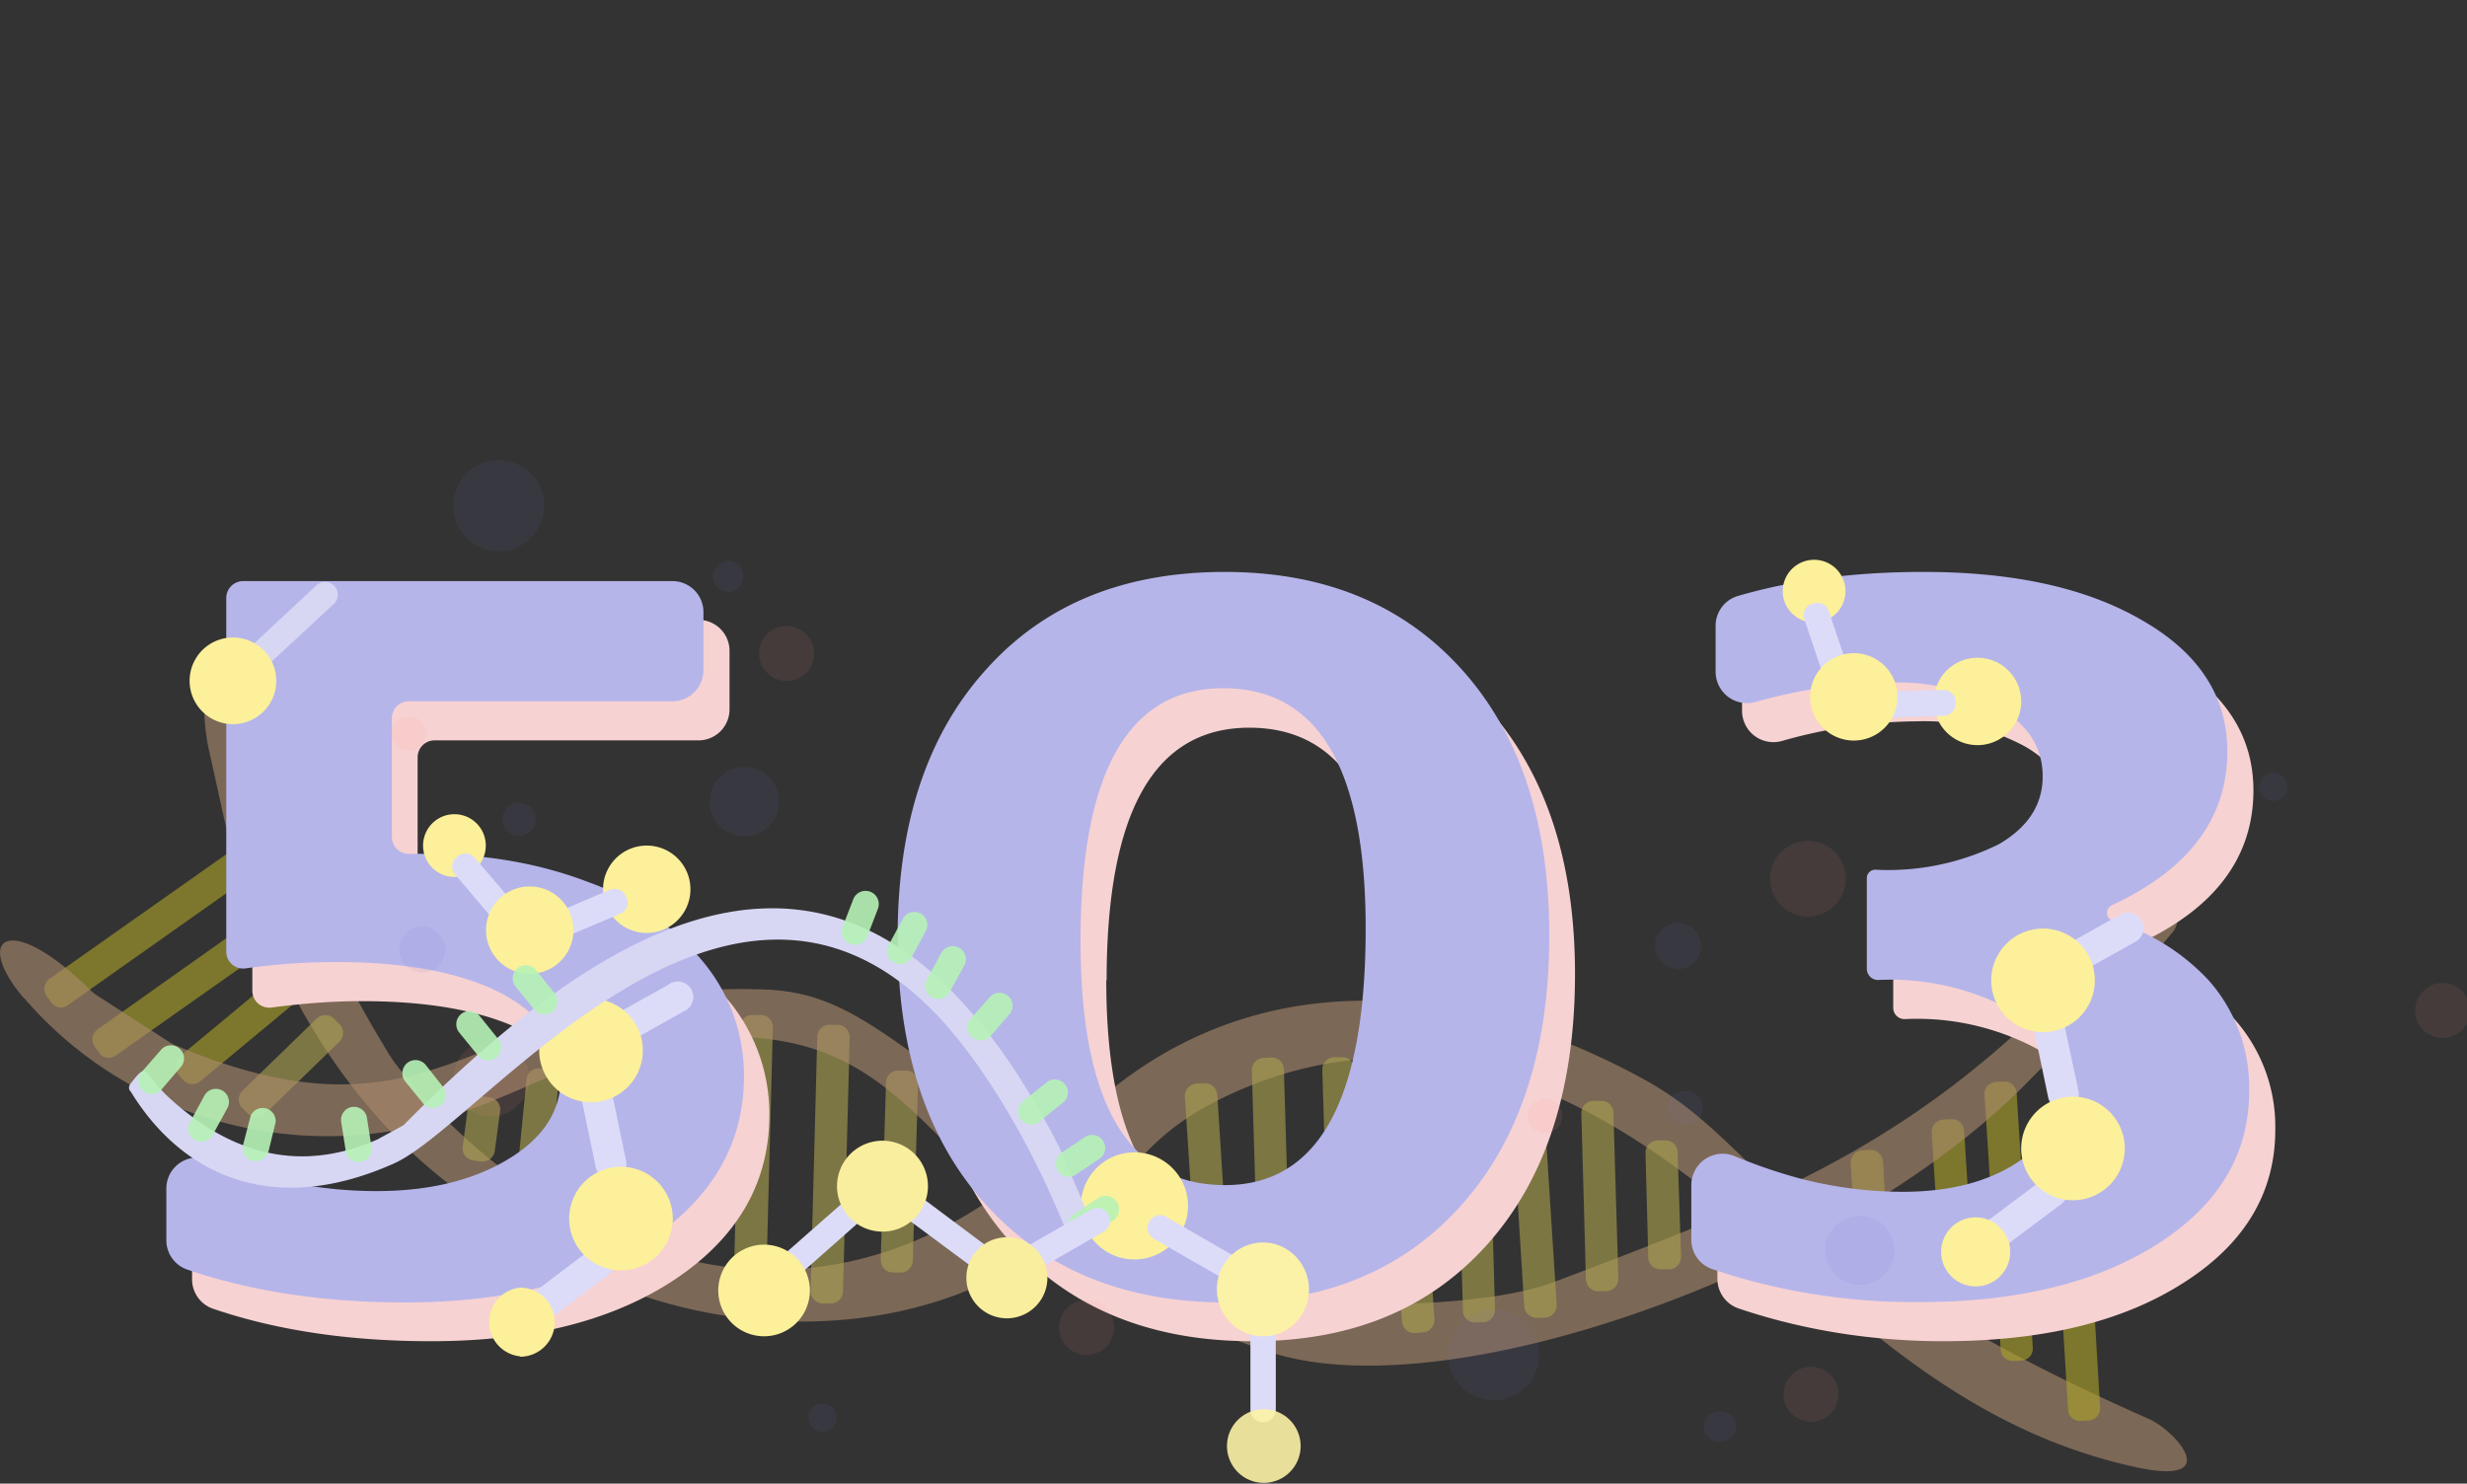 <svg width="700" height="421" viewBox="0 0 700 421" fill="none" xmlns="http://www.w3.org/2000/svg">
  <rect x="0" y="0" width="700" height="421" fill="#333333" stroke="none"/>
  <g clip-path="url(#a)">
    <g opacity=".6">
      <path opacity=".6" d="M65 238c14 43.9 36.2 84.2 78.7 109 1.5.8 3 1.8 4.3 2.9 43.2 32.6 116.6 35.3 156-2.7a46 46 0 0 1 4.4-3.6c15-11.1 16.3-23 45.1-35C407 286.5 454 311.8 494.1 346c30 25.5 61.6 59.2 111.3 70.2 26.1 5.9 12.2-10.1 4.2-13.6-106.4-47-108.6-77.5-143.3-96.4-61.3-33.5-125.1-31.1-169 20.7-1.6 2-3.5 3.8-5.6 5.5-62.1 51.4-132.4 25.9-177.8-28.4a44.3 44.3 0 0 1-3.8-5.3c-16-26.3-33.7-62.6-36.8-92.1-2.2-20.9-15-24.5-15.3-5 0 3.3.4 6.7 1 9.9l4.9 22.2 1 4.2Z" fill="#FCC695"/>
      <path opacity=".6" d="m13.2 282.6 1.3 1.8c1 1.6 3.3 2 4.8.8l52.4-37c1.6-1 2-3.2.9-4.8l-1.3-1.8a3.5 3.5 0 0 0-4.8-.8l-52.5 37a3.5 3.5 0 0 0-.8 4.8ZM26.8 296.9l1.3 1.8c1 1.6 3.2 2 4.8.8L80 266.3c1.6-1 2-3.3.8-4.8l-1.2-1.8a3.5 3.5 0 0 0-4.9-.9l-47 33.3a3.5 3.5 0 0 0-.9 4.8ZM50.5 304.7l1.4 1.7a3.5 3.5 0 0 0 5 .4l30.1-25a3.5 3.5 0 0 0 .5-4.8l-1.4-1.7a3.5 3.5 0 0 0-5-.5l-30.1 25a3.5 3.5 0 0 0-.5 4.9Z" fill="#FCEE21"/>
      <path opacity=".6" d="m68.8 314.4 1.5 1.6a3.5 3.5 0 0 0 5 0l21-20.4a3.5 3.5 0 0 0 0-5l-1.5-1.5a3.5 3.5 0 0 0-5 0l-21 20.4a3.5 3.5 0 0 0 0 5ZM134.3 329.3l2.1.3c2 .2 3.7-1.1 4-3l1.5-11.2c.3-2-1-3.7-3-4l-2.1-.3c-2-.2-3.7 1.1-4 3l-1.5 11.2c-.3 2 1 3.7 3 4ZM149.7 339.3l2.2.3c1.9.1 3.6-1.3 3.8-3.2l2.8-29.2c.2-1.9-1.2-3.6-3.1-3.8l-2.2-.2c-2-.2-3.6 1.2-3.8 3.1l-2.9 29.3c-.1 1.9 1.3 3.6 3.2 3.7ZM169.9 352h2.2c1.9 0 3.5-1.5 3.5-3.4l1.4-52.2c0-2-1.5-3.5-3.4-3.6h-2.2c-1.9 0-3.5 1.4-3.5 3.4l-1.4 52.2c0 2 1.5 3.5 3.4 3.6ZM187.9 362.7l2.2.1c2 0 3.5-1.5 3.6-3.4l1.7-66.7c0-2-1.5-3.6-3.4-3.6h-2.2c-1.9-.1-3.5 1.4-3.5 3.3l-1.8 66.8c0 1.9 1.5 3.5 3.4 3.5ZM211.6 367l2.2.1c2 0 3.5-1.4 3.6-3.4l1.9-72.2c0-1.9-1.5-3.5-3.4-3.5h-2.2c-2-.1-3.5 1.4-3.6 3.3l-1.9 72.2c0 2 1.5 3.5 3.4 3.6ZM233.4 369.9h2.2c2 0 3.5-1.4 3.6-3.4l1.9-72.1c0-2-1.5-3.6-3.4-3.6h-2.2c-2-.1-3.5 1.4-3.6 3.3l-1.9 72.2c0 2 1.5 3.5 3.4 3.6ZM253.2 361.1h2.2c1.9.1 3.5-1.4 3.6-3.3l1.5-50.4c0-2-1.5-3.6-3.4-3.6H255c-2-.1-3.5 1.4-3.6 3.3l-1.5 50.4c0 2 1.5 3.6 3.4 3.6Z" fill="#FCED65"/>
      <path opacity=".6" d="m530.6 363 2.2-.1c1.9-.1 3.4-1.8 3.2-3.7l-1.7-29.6c-.2-2-1.8-3.4-3.7-3.3l-2.2.1c-2 .1-3.4 1.8-3.3 3.7l1.8 29.6c.1 2 1.8 3.4 3.7 3.3ZM571.4 386.2l2.2-.1c1.9-.1 3.4-1.8 3.2-3.7l-4.6-72.3c-.1-1.9-1.8-3.3-3.7-3.2l-2.2.1c-2 .2-3.4 1.8-3.2 3.7l4.6 72.3c.1 1.9 1.8 3.4 3.7 3.2ZM555.3 379.2l2.2-.1c2-.2 3.4-1.8 3.3-3.7l-3.5-54.6c-.2-2-1.8-3.4-3.7-3.2l-2.2.1c-2 .1-3.4 1.8-3.3 3.7l3.5 54.6c.2 1.9 1.8 3.3 3.7 3.2ZM590.5 403.2l2.2-.1c1.9-.1 3.3-1.8 3.2-3.7l-6.8-113.9c-.1-2-1.8-3.4-3.7-3.3l-2.2.2c-2 0-3.4 1.7-3.3 3.7l6.9 113.9c0 1.9 1.7 3.4 3.7 3.2Z" fill="#FCEE21"/>
      <path opacity=".6" d="M7 283.4c30.7 35.6 81 48 123.9 32.4 32.7-12 44.7-23.6 82-21.4 57 3.4 53.1 58.3 147.5 89.3 50.6 16.7 162.6-23.4 214.5-76.2 12.7-13 29.9-28.7 41.6-43a6 6 0 0 0 .4-7v-.2a6 6 0 0 0-9.5-.9l-26.8 28.7c-42.3 41.3-80.5 56.4-140.2 78.9-20.2 7.6-78.5 9.4-96.1-2.7-87-59.6-97.7-79.5-127.4-80.5-80-3-88.8 49.1-167.4 15.7l-1-.5-21.4-13.8-1-.8c-23.7-23.5-34-15.2-19.2 2Z" fill="#FCC695"/>
      <path opacity=".7" d="M323.7 349.5h2.3c1.9 0 3.4-1.7 3.3-3.6l-.3-11.3c0-2-1.7-3.5-3.6-3.4h-2.2c-1.9.1-3.4 1.7-3.3 3.6l.3 11.4c0 1.9 1.6 3.4 3.5 3.3Z" fill="#FCEE21"/>
      <path opacity=".6" d="M360.7 374.3h2.2c2-.1 3.5-1.7 3.4-3.6l-2-67.2c0-2-1.6-3.4-3.5-3.4l-2.2.1c-2 0-3.4 1.7-3.4 3.6l2 67.1c0 2 1.6 3.4 3.5 3.4ZM401.5 378.3l2.2-.2c2-.1 3.4-1.8 3.3-3.7l-5.2-81c-.1-2-1.8-3.4-3.7-3.3l-2.2.2c-2 .1-3.4 1.8-3.3 3.7l5.2 81c.2 2 1.8 3.4 3.7 3.3ZM380.7 373.2h2.2c1.9-.1 3.4-1.7 3.4-3.7l-2-66.2c0-1.9-1.6-3.4-3.5-3.3h-2.2c-2 0-3.5 1.7-3.4 3.6l2 66.2c0 2 1.6 3.4 3.5 3.4ZM418.6 375.3l2.2-.1c2 0 3.5-1.7 3.4-3.6l-2.3-79.8c0-1.9-1.6-3.4-3.6-3.3h-2.2c-1.9 0-3.4 1.7-3.3 3.6l2.3 79.8c0 2 1.6 3.4 3.5 3.4ZM436.3 374l2.2-.1c1.9-.1 3.3-1.8 3.2-3.7l-4.1-64.2c-.1-2-1.8-3.4-3.7-3.3l-2.2.2c-1.9 0-3.3 1.7-3.2 3.7l4 64.2c.2 1.9 1.9 3.3 3.8 3.2ZM453.6 366.4h2.2c2-.1 3.4-1.7 3.4-3.6l-1.4-47c0-2-1.6-3.5-3.5-3.4H452c-1.9.1-3.4 1.7-3.3 3.6l1.3 47c0 2 1.7 3.5 3.6 3.4ZM471.4 360.2h2.2c2 0 3.4-1.7 3.4-3.6L476 327c0-2-1.6-3.4-3.5-3.4h-2.2c-2 .1-3.5 1.7-3.4 3.6l.8 29.7c0 1.9 1.7 3.4 3.6 3.3ZM343.3 366.6l2.2-.1c1.9-.1 3.3-1.8 3.2-3.7l-3.3-52.2c-.2-1.9-1.8-3.3-3.7-3.2l-2.2.1c-2 .2-3.4 1.8-3.3 3.7l3.4 52.2c.1 1.9 1.7 3.4 3.7 3.2Z" fill="#FCED60"/>
    </g>
    <path d="M207 184.8v16.4a8.8 8.8 0 0 1-8.9 8.9h-74.8a4.8 4.8 0 0 0-4.8 4.8v33.7a4.8 4.8 0 0 0 5 4.7h4.4c17 0 32.5 2.7 46.3 8a75.6 75.6 0 0 1 32.5 22.6 50.4 50.4 0 0 1 11.6 32.5c0 19-8.8 34.5-26.4 46.4-17.7 11.9-40.8 17.8-69.6 17.8-23 0-43.6-3-61.8-9.2a8.8 8.8 0 0 1-6-8.4v-14.5a8.8 8.8 0 0 1 11.8-8.3c16.5 6 32.5 9 47.8 9 15 0 27.4-3 37.4-9s15-13.7 15-23c0-10.4-5.8-18.5-17.2-24.3-11.5-5.9-27-8.8-46.7-8.8-8.6 0-17 .7-25.5 1.8a4.8 4.8 0 0 1-5.5-4.7V180.7a4.8 4.8 0 0 1 4.8-4.8h121.7a8.8 8.8 0 0 1 8.9 8.9ZM354.9 173.3c28.2 0 50.6 9.2 67.2 27.6 16.5 18.5 24.8 43.6 24.8 75.5 0 32.2-8.1 57.7-24.5 76.3-16.4 18.6-38.7 27.9-67.1 27.9-28.7 0-51.5-9.3-68.2-27.7-16.7-18.5-25-43.8-25-75.9 0-32 8.3-57.3 25-75.9 16.5-18.5 39.2-27.8 67.8-27.8Zm-41 104.9c0 46.2 13.7 69.3 41 69.3 26.6 0 40-24.3 40-73 0-45.3-13.5-68-40.4-68-27 0-40.5 23.9-40.5 71.7ZM553.2 173.3c25.8 0 46.6 4.7 62.4 14 15.9 9.3 23.8 21.6 23.8 37 0 19-11 33.6-32.8 43.6a2.4 2.4 0 0 0 .2 4.5 61 61 0 0 1 27.4 17 45.9 45.9 0 0 1 11.4 31.2c0 17.9-8.7 32.4-26 43.4-17.3 11.1-40 16.6-68.2 16.6-19.8 0-39.4-3-58.1-9.3a8.9 8.9 0 0 1-6-8.4v-15.6a8.8 8.8 0 0 1 12.1-8.2 148 148 0 0 0 19 6.4c9.5 2.5 19.2 3.7 29 3.7 13 0 23.7-2.6 32-8 8.3-5.3 12.5-12.3 12.5-20.9 0-9.4-4.6-17-13.8-22.6a72 72 0 0 0-37.7-8.5 3.2 3.2 0 0 1-3.2-3.2v-25.8a2.4 2.4 0 0 1 2.4-2.4 71 71 0 0 0 35-7.1c8.3-4.8 12.5-11.3 12.5-19.4 0-8-4-14.4-12.2-19.3a59.8 59.8 0 0 0-31.1-7.3c-13 .1-25.8 2-38.3 5.6a8.9 8.9 0 0 1-11.2-8.5v-13.1a8.8 8.8 0 0 1 6.4-8.6c15.8-4.5 33.3-6.8 52.5-6.8Z" fill="#F7D2D2"/>
    <path d="M199.6 173.7v16.5a8.8 8.8 0 0 1-8.9 8.8H116a4.8 4.8 0 0 0-4.8 4.8v33.7a4.8 4.8 0 0 0 5.1 4.8h4.3c17 0 32.5 2.7 46.3 8a75.6 75.6 0 0 1 32.5 22.5 50.4 50.4 0 0 1 11.7 32.6c0 19-8.9 34.4-26.5 46.3-17.6 12-40.8 17.9-69.6 17.9-23 0-43.6-3.1-61.8-9.3a8.8 8.8 0 0 1-6-8.4v-14.5A8.8 8.8 0 0 1 59 329c16.5 6 32.4 9 47.8 9 14.9 0 27.3-3 37.3-9 10-6 15-13.7 15-23 0-10.3-5.8-18.4-17.2-24.3-11.4-5.8-27-8.7-46.7-8.7-8.5 0-17 .6-25.5 1.8a4.8 4.8 0 0 1-5.5-4.8V169.7a4.8 4.8 0 0 1 4.8-4.8h121.7a8.8 8.8 0 0 1 8.9 8.8ZM347.5 162.3c28.2 0 50.6 9.2 67.2 27.6 16.6 18.4 24.9 43.6 24.9 75.5 0 32.2-8.2 57.6-24.6 76.2-16.4 18.6-38.7 28-67 28-28.8 0-51.5-9.3-68.3-27.8-16.7-18.4-25-43.7-25-75.9 0-32 8.3-57.3 25-75.8 16.6-18.6 39.2-27.8 67.8-27.8ZM306.6 267c0 46.2 13.6 69.3 41 69.3 26.6 0 39.9-24.3 39.9-72.9 0-45.4-13.5-68.1-40.4-68.1-27 0-40.5 23.9-40.5 71.7ZM545.8 162.3c25.8 0 46.6 4.6 62.5 14 15.8 9.2 23.7 21.5 23.7 36.9 0 19-11 33.6-32.8 43.7a2.4 2.4 0 0 0 .2 4.4 61 61 0 0 1 27.4 17 45.9 45.9 0 0 1 11.4 31.2c0 18-8.6 32.4-26 43.5-17.2 11-40 16.6-68.2 16.5-19.7.1-39.3-3-58-9.3a8.8 8.8 0 0 1-6.1-8.3v-15.7A8.9 8.9 0 0 1 492 328a148 148 0 0 0 19 6.5c9.4 2.4 19.1 3.7 28.9 3.7 13 0 23.7-2.7 32-8 8.4-5.4 12.5-12.4 12.5-21 0-9.4-4.6-17-13.8-22.6a72 72 0 0 0-37.7-8.5 3.2 3.2 0 0 1-3.2-3.2v-25.7a2.4 2.4 0 0 1 2.4-2.4 71 71 0 0 0 35-7.2c8.3-4.8 12.5-11.2 12.5-19.3 0-8-4-14.5-12.2-19.3a59.8 59.8 0 0 0-31.1-7.3c-13 0-25.8 2-38.2 5.5a8.9 8.9 0 0 1-11.3-8.5v-13.1a8.8 8.8 0 0 1 6.4-8.5c15.8-4.6 33.3-6.8 52.5-6.8Z" fill="#B5B5EA"/>
    <path d="m89.8 166.1-17.7 16.5a3.6 3.6 0 1 0 4.9 5.2l17.7-16.4a3.6 3.6 0 1 0-4.9-5.3Z" fill="#D7D7F4"/>
    <path d="M128 248.8a8.9 8.9 0 1 0 0-17.7 8.9 8.9 0 0 0 0 17.7ZM182.4 264.7a12.4 12.4 0 1 0 0-24.7 12.4 12.4 0 0 0 0 24.7Z" fill="#FCF09A"/>
    <path d="m189.6 279.5-15.3 8.5a4.4 4.4 0 1 0 4.2 7.7L194 287a4.4 4.4 0 1 0-4.3-7.6ZM173 252.5l-14 6a3.4 3.4 0 0 0-1.9 4.5l.2.5a3.4 3.4 0 0 0 4.5 1.8l14.2-6a3.4 3.4 0 0 0 1.8-4.5l-.2-.4a3.4 3.4 0 0 0-4.5-1.9ZM130 243l-.5.3a3.4 3.4 0 0 0-.4 4.8l10 11.8a3.4 3.4 0 0 0 4.8.4l.4-.4a3.4 3.4 0 0 0 .4-4.8l-10-11.7a3.4 3.4 0 0 0-4.8-.4ZM167 355l-14 10.6a4.4 4.4 0 1 0 5.2 7l14.1-10.6a4.4 4.4 0 1 0-5.3-7ZM174 312a4.4 4.4 0 1 0-8.6 1.7L169 331a4.4 4.4 0 1 0 8.6-1.8l-3.6-17.3Z" fill="#DCDCF9"/>
    <path d="M321.9 357.4a15.2 15.2 0 1 0 0-30.4 15.2 15.2 0 0 0 0 30.4ZM176.2 360.5a14.7 14.7 0 1 0 0-29.4 14.7 14.7 0 0 0 0 29.4ZM167.7 312.8a14.7 14.7 0 1 0 0-29.4 14.7 14.7 0 0 0 0 29.4ZM66.1 205.5a12.3 12.3 0 1 0 0-24.6 12.3 12.3 0 0 0 0 24.6ZM149.2 276.3a12.4 12.4 0 1 0 0-24.7 12.4 12.4 0 0 0 0 24.7Z" fill="#FCF09A"/>
    <g opacity=".3">
      <path opacity=".3" d="M141.5 156.4a12.9 12.9 0 1 0 0-25.8 12.9 12.9 0 0 0 0 25.8ZM211.2 237.3a9.8 9.8 0 1 0 0-19.7 9.8 9.8 0 0 0 0 19.7Z" fill="#7474CE"/>
      <path opacity=".3" d="M139.4 316.8a10.7 10.7 0 1 0 0-21.5 10.7 10.7 0 0 0 0 21.5Z" fill="#F59188"/>
      <path opacity=".3" d="M233.4 406.3a4 4 0 1 0 0-8 4 4 0 0 0 0 8ZM206.6 168a4.3 4.3 0 1 0 0-8.7 4.3 4.3 0 0 0 0 8.6Z" fill="#7474CE"/>
      <path opacity=".3" d="M222.3 193.2a7.8 7.8 0 1 0 0-15.5 7.8 7.8 0 0 0 0 15.5ZM308.3 384.5a7.8 7.8 0 1 0 0-15.6 7.8 7.8 0 0 0 0 15.6Z" fill="#F59188"/>
      <path opacity=".3" d="M119.8 276a6.5 6.5 0 1 0 0-13.1 6.5 6.5 0 0 0 0 13Z" fill="#7474CE"/>
      <path opacity=".3" d="M116 213.1a4.9 4.9 0 1 0 0-9.8 4.9 4.9 0 0 0 0 9.8Z" fill="#F59188"/>
      <path opacity=".3" d="M147.3 237.2a4.7 4.7 0 1 0 0-9.4 4.7 4.7 0 0 0 0 9.4Z" fill="#7474CE"/>
    </g>
    <g opacity=".3">
      <path opacity=".3" d="M422.7 397.3a12.9 12.9 0 1 0 0-25.7 12.9 12.9 0 0 0 0 25.7ZM527.7 364.6a9.8 9.8 0 1 0 0-19.6 9.8 9.8 0 0 0 0 19.6Z" fill="#7474CE"/>
      <path opacity=".3" d="M513 260.1a10.7 10.7 0 1 0 0-21.5 10.7 10.7 0 0 0 0 21.5Z" fill="#F59188"/>
      <path opacity=".3" d="M645 227.3a4 4 0 1 0 0-8 4 4 0 0 0 0 8ZM487.7 409a4.3 4.3 0 1 0 0-8.5 4.3 4.3 0 0 0 0 8.6Z" fill="#7474CE"/>
      <path opacity=".3" d="M513 403.4a7.8 7.8 0 1 0 0-15.5 7.8 7.8 0 0 0 0 15.5ZM692.2 294.5a7.8 7.8 0 1 0 0-15.5 7.8 7.8 0 0 0 0 15.5Z" fill="#F59188"/>
      <path opacity=".3" d="M476.1 275a6.5 6.5 0 1 0 0-13.1 6.5 6.5 0 0 0 0 13Z" fill="#7474CE"/>
      <path opacity=".3" d="M438.4 321.6a4.9 4.9 0 1 0 0-9.8 4.9 4.9 0 0 0 0 9.8Z" fill="#F59188"/>
      <path opacity=".3" d="M477.8 319a4.7 4.7 0 1 0 0-9.3 4.7 4.7 0 0 0 0 9.4Z" fill="#7474CE"/>
    </g>
    <path d="M37 309.6c13.7 22.6 39 36.5 74.7 20.6 25.7-11.3 98.3-110 159-36.7 13.2 16 24.6 37.5 32.1 56.5a2.7 2.7 0 0 0 3.4 1.4l2.2-.8a2.3 2.3 0 0 0 1.6-3l-9.4-22c-51.2-99.7-114.5-78.8-186-6.4-.1.2-7 3.8-7.2 4-23.9 10.7-43.6 2.7-59.2-11.5-8-7.3-5.9-11-11.3-4a1.7 1.7 0 0 0 0 1.9Z" fill="#D7D7F4"/>
    <path opacity=".9" d="M40.2 304.2a3.7 3.7 0 0 0 5.6 5l5.5-6.4a3.7 3.7 0 0 0-5.6-4.9l-5.5 6.3ZM54 318.3a3.7 3.7 0 1 0 6.5 3.5l4-7.3a3.7 3.7 0 0 0-6.5-3.6l-4 7.4ZM69 324.8a3.7 3.7 0 0 0 7.2 1.9l2-8.2a3.7 3.7 0 0 0-7.1-1.8l-2.1 8.1ZM98 326.6a3.7 3.7 0 0 0 7.4-1.2l-1.3-8.3a3.7 3.7 0 0 0-7.3 1.2l1.3 8.3ZM120.3 313.4a3.7 3.7 0 0 0 5.7-4.6l-5.2-6.6a3.7 3.7 0 1 0-5.8 4.7l5.3 6.5ZM135.6 299.5a3.7 3.7 0 0 0 5.8-4.6l-5.3-6.6a3.7 3.7 0 1 0-5.8 4.7l5.3 6.5ZM151.6 286.5a3.7 3.7 0 0 0 5.8-4.6l-5.3-6.6a3.7 3.7 0 1 0-5.8 4.7l5.3 6.5ZM239.1 263a3.7 3.7 0 1 0 7 2.7l3-7.8a3.7 3.7 0 0 0-7-2.7l-3 7.8ZM252.3 267.9a3.7 3.7 0 1 0 6.5 3.5l4-7.4a3.7 3.7 0 0 0-6.5-3.5l-4 7.4ZM263.1 277.8a3.7 3.7 0 1 0 6.5 3.5l4-7.3a3.7 3.7 0 0 0-6.5-3.6l-4 7.4ZM290.3 312.5a3.7 3.7 0 1 0 4.6 5.8l6.6-5.3a3.7 3.7 0 1 0-4.7-5.7l-6.5 5.2ZM275.5 289a3.7 3.7 0 0 0 5.6 5l5.5-6.4a3.7 3.7 0 0 0-5.5-4.9l-5.6 6.3ZM300.9 327.4a3.7 3.7 0 0 0 4.1 6.1l7-4.7a3.7 3.7 0 1 0-4.2-6.1l-7 4.7ZM304.8 344.6a3.8 3.8 0 0 0 4.3 6.3l6.7-4.5a3.8 3.8 0 0 0-4.3-6.4l-6.7 4.6Z" fill="#B6F2B6"/>
    <path d="M260.4 339a3.6 3.6 0 1 0-4.3 5.9l19.4 14.4a3.6 3.6 0 1 0 4.3-5.8L260.4 339ZM362 375.7a3.6 3.6 0 1 0-7.2 0V400a3.6 3.6 0 1 0 7.2 0v-24.2ZM331.3 345.5a3.6 3.6 0 1 0-3.6 6.2l20.9 12a3.6 3.6 0 1 0 3.6-6.1l-21-12.1ZM309.5 343.3l-20.9 12a3.6 3.6 0 1 0 3.6 6.3l21-12.1a3.6 3.6 0 1 0-3.7-6.2ZM240.4 340.2l-18.2 16a3.6 3.6 0 1 0 4.8 5.4l18.1-16a3.6 3.6 0 1 0-4.7-5.4Z" fill="#DCDCF9"/>
    <path d="M250.4 349.5a12.9 12.9 0 1 0 0-25.8 12.9 12.9 0 0 0 0 25.8ZM285.7 374.1a11.5 11.5 0 1 0 0-23 11.5 11.5 0 0 0 0 23Z" fill="#F9EE9D"/>
    <path opacity=".9" d="M358.6 420.8a10.4 10.4 0 1 0 0-20.9 10.4 10.4 0 0 0 0 20.9Z" fill="#FCF2A7"/>
    <path d="M360.2 379.1c7.1-1 12.1-7.7 11.1-15s-7.6-12.4-14.7-11.4c-7.2 1-12.2 7.7-11.2 15s7.7 12.4 14.8 11.4Z" fill="#FCF2A7"/>
    <path d="M147.6 385a9.8 9.8 0 1 0 0-19.6 9.8 9.8 0 0 0 0 19.5ZM513.8 176.6a8.9 8.9 0 1 0 0-17.7 8.9 8.9 0 0 0 0 17.7ZM560 211.4a12.4 12.4 0 1 0 0-24.7 12.4 12.4 0 0 0 0 24.7Z" fill="#FCF09A"/>
    <path d="m601.7 259.5-15.4 8.6a4.4 4.4 0 1 0 4.3 7.7l15.4-8.6a4.4 4.4 0 1 0-4.3-7.7ZM551.3 195.8l-15.3.4a3.4 3.4 0 0 0-3.4 3.6v.5c.1 1.9 1.7 3.4 3.6 3.3l15.4-.5c1.8 0 3.3-1.6 3.3-3.5v-.5c-.1-2-1.7-3.4-3.6-3.3ZM514.5 171.3l-.5.1a3.4 3.4 0 0 0-2 4.4l4.9 14.5a3.4 3.4 0 0 0 4.4 2.2l.5-.2a3.4 3.4 0 0 0 2-4.4l-4.9-14.5a3.4 3.4 0 0 0-4.4-2.1ZM579.1 335.1l-14 10.5a4.4 4.4 0 1 0 5.2 7l14-10.5a4.4 4.4 0 1 0-5.2-7ZM586 292a4.4 4.4 0 1 0-8.5 1.9l3.6 17.2a4.4 4.4 0 1 0 8.6-1.8L586 292Z" fill="#DCDCF9"/>
    <path d="M588.2 340.6a14.7 14.7 0 1 0 0-29.4 14.7 14.7 0 0 0 0 29.4ZM579.7 292.9a14.7 14.7 0 1 0 0-29.4 14.7 14.7 0 0 0 0 29.4ZM524.9 210.1a12.4 12.4 0 1 0 0-24.7 12.4 12.4 0 0 0 0 24.7ZM559.6 365a9.8 9.8 0 1 0 0-19.5 9.8 9.8 0 0 0 0 19.5ZM216.8 379.2a13 13 0 1 0 0-26 13 13 0 0 0 0 26Z" fill="#FCF09A"/>
  </g>
  <defs>
    <clipPath id="a">
      <path fill="#fff" d="M0 0h700v420.8H0z"/>
    </clipPath>
  </defs>
</svg>